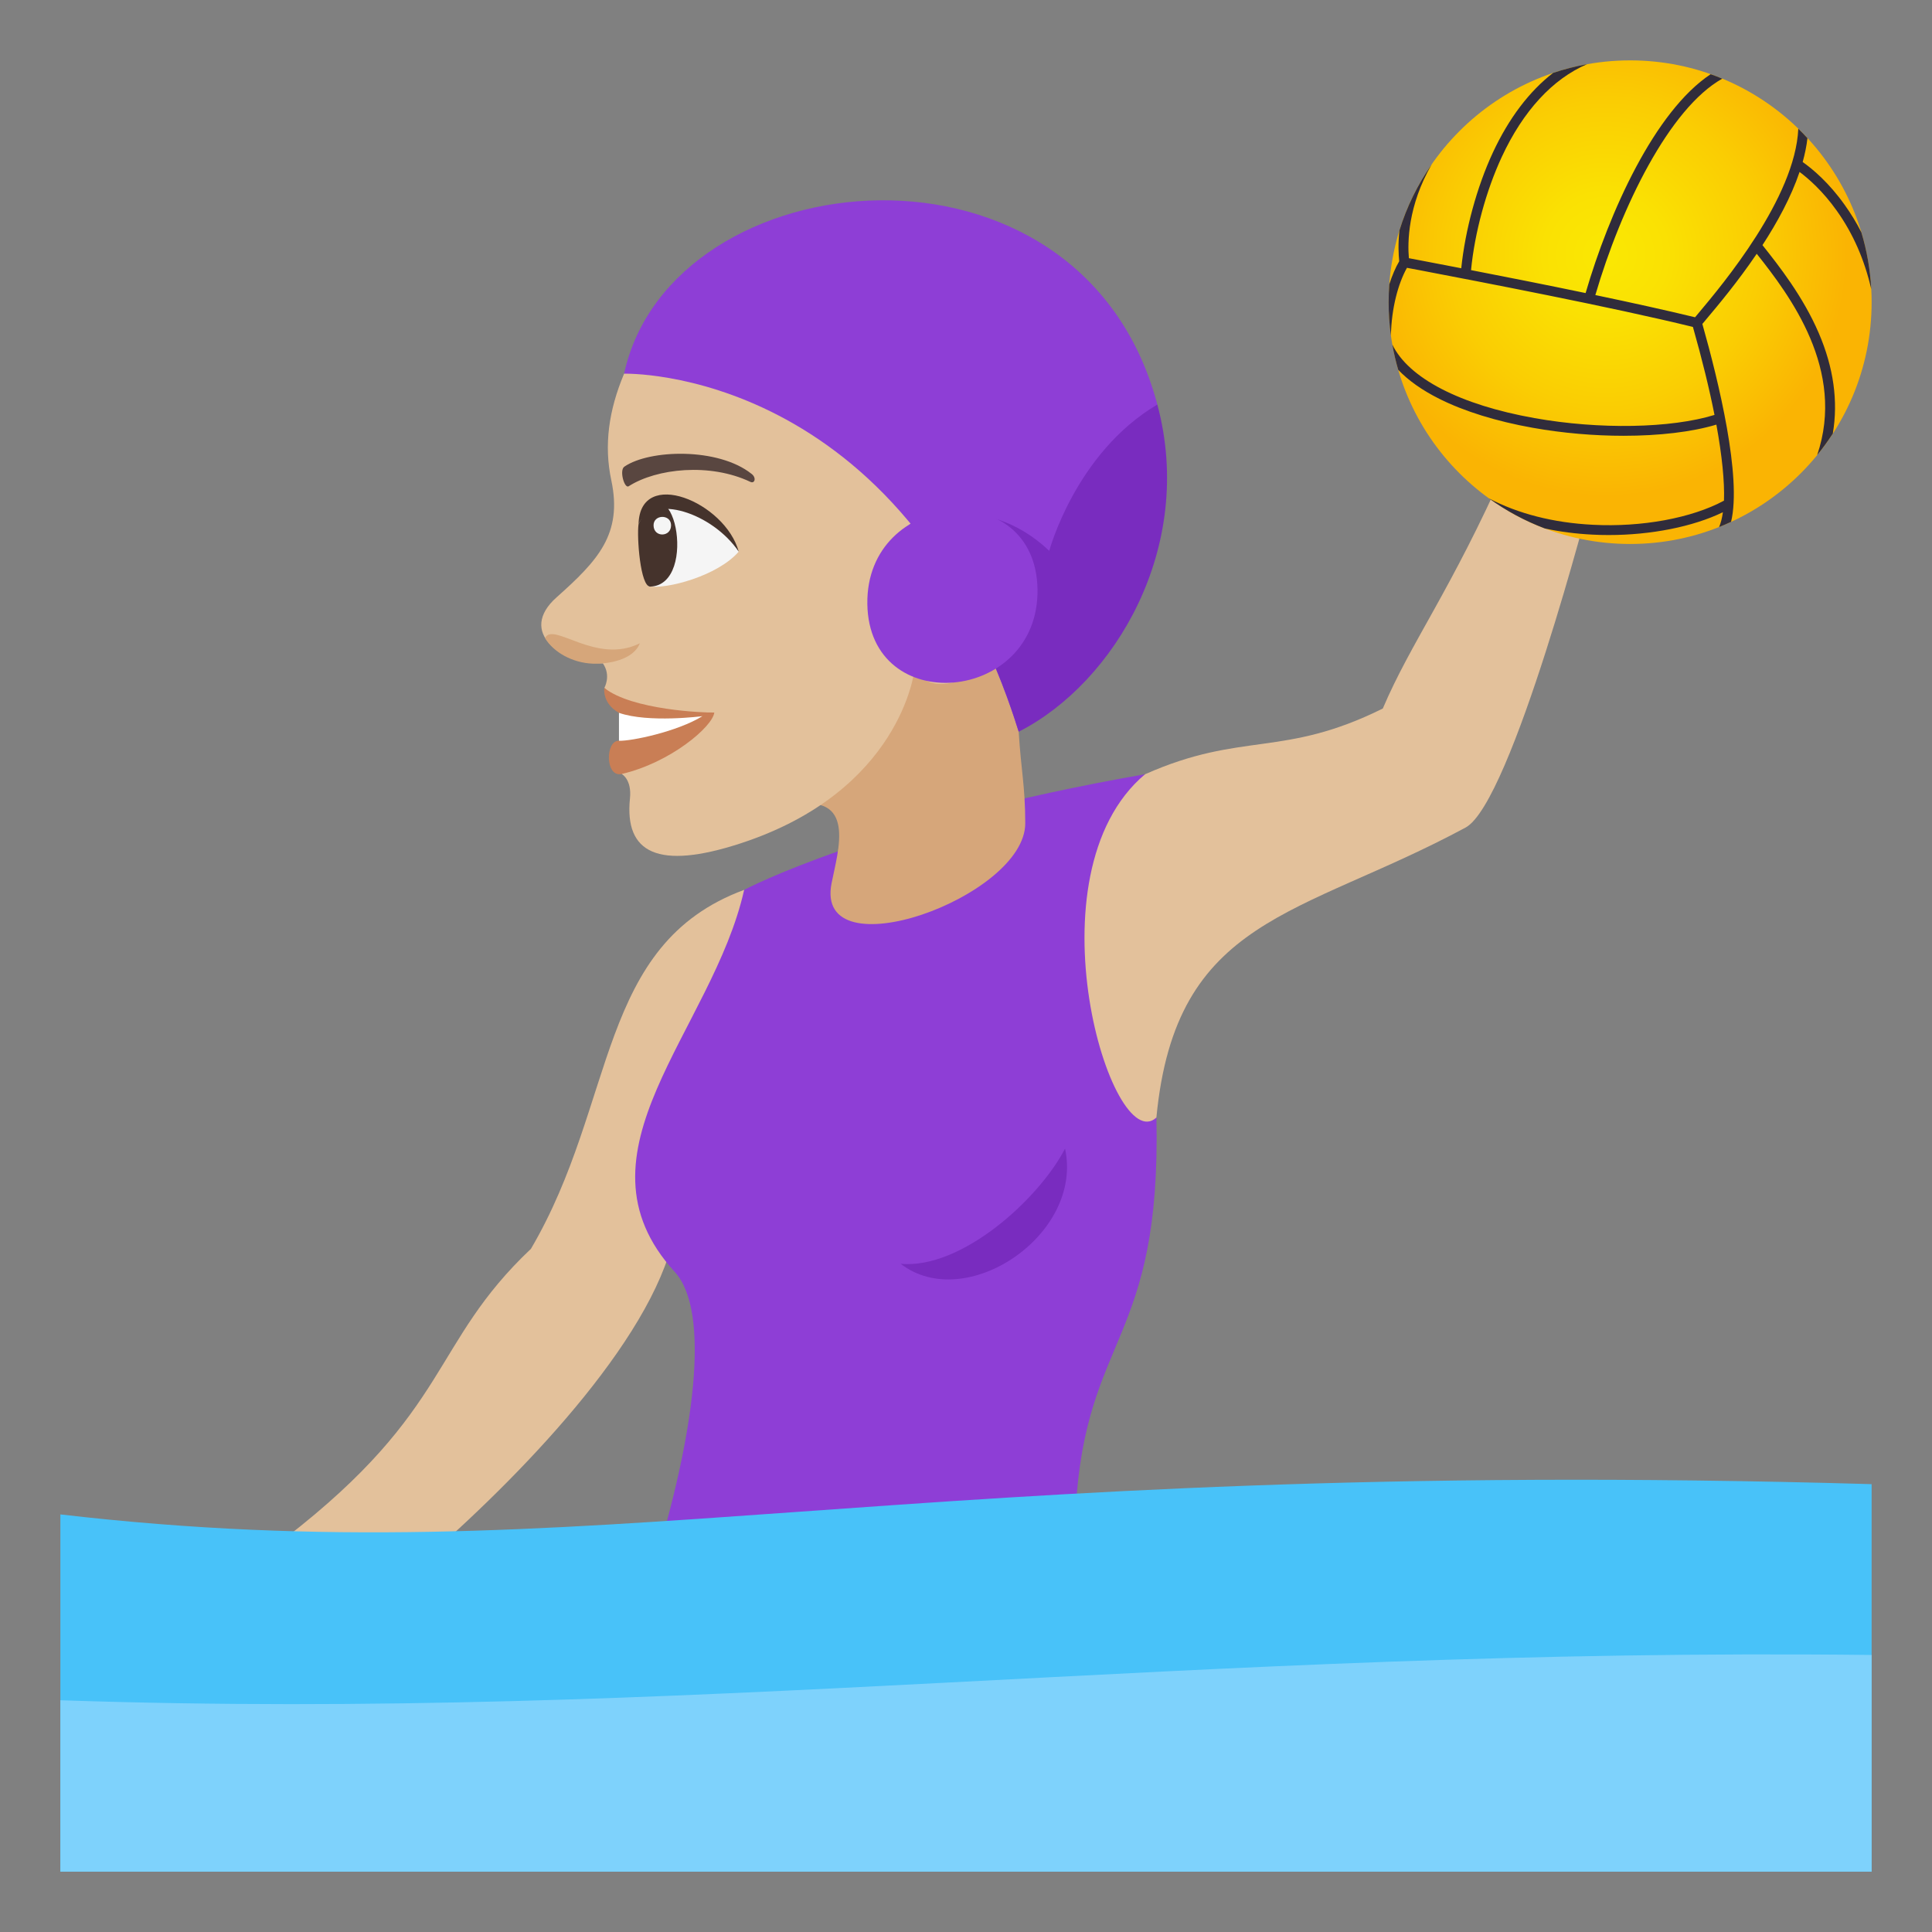<?xml version="1.0" encoding="utf-8"?>
<!-- Generator: Adobe Illustrator 15.0.0, SVG Export Plug-In . SVG Version: 6.00 Build 0)  -->
<!DOCTYPE svg PUBLIC "-//W3C//DTD SVG 1.1//EN" "http://www.w3.org/Graphics/SVG/1.1/DTD/svg11.dtd">
<svg version="1.1" id="Layer_1" xmlns:x="http://ns.adobe.com/Extensibility/1.0/" xmlns:i="http://ns.adobe.com/AdobeIllustrator/10.0/" xmlns:graph="http://ns.adobe.com/Graphs/1.0/"
	 xmlns="http://www.w3.org/2000/svg" xmlns:xlink="http://www.w3.org/1999/xlink" xmlns:a="http://ns.adobe.com/AdobeSVGViewerExtensions/3.0/"
	 x="0px" y="0px" width="64px" height="64px" viewBox="0 0 64 64" enable-background="new 0 0 64 64" xml:space="preserve">
<rect x="0" y="0" width="64" height="64" fill="#808080" stroke="none"/>
<path fill="#E3C19B" d="M9.463,50.943c5.502-4.255,4.793-6.424,8.125-9.574c2.859-4.865,2.172-10.081,7.063-11.891
	c3.099,3.214,0.041,8.147-2.27,11.161c-0.531,3.411-4.816,7.951-8.168,10.889C9.102,56.007,6.119,53.531,9.463,50.943z"/>
<path fill="#E3C19B" d="M49.893,15.437c-1.85,4.166-3.143,5.82-4.086,8.034c-3.313,1.643-4.654,0.747-7.875,2.177
	c-7.077,3.482-1.635,16.046,0.375,11.372c0.637-6.664,4.74-6.643,10.242-9.606c1.529-0.823,4.164-11.031,4.164-11.031
	S50.193,14.757,49.893,15.437z"/>
<path fill="#8E3ED6" d="M37.932,25.647c-9.047,1.578-13.281,3.831-13.281,3.831c-1.043,4.659-5.902,8.715-2.301,12.653
	c1.209,1.32,0.652,5.437-0.73,9.886l14.012-1.991c0.328-5.843,2.836-5.505,2.676-13.007C36.832,38.398,33.98,28.973,37.932,25.647z"
	/>
<path fill="#D6A67A" d="M26.201,26.693c2.199-0.469,1.558,1.482,1.345,2.57c-0.584,2.969,6.42,0.46,6.417-1.991
	c-0.002-1.251-0.141-1.756-0.217-3.033C34.279,15.516,26.201,26.693,26.201,26.693z"/>
<path fill="#E3C19B" d="M20.674,12.379c-0.51,1.212-0.672,2.372-0.424,3.53c0.379,1.783-0.443,2.658-1.811,3.877
	c-1.301,1.154,0.145,2.198,1.531,2.188c0.285,0.408,0.049,0.814,0.049,0.814c1.111,0.965,1.084,2.447,0.574,2.851
	c0,0,0.342,0.175,0.275,0.811c-0.186,1.819,0.941,2.372,3.648,1.493c5.341-1.737,5.775-5.74,5.775-5.74
	c1.092,1.549,4.377-1.093,4.467-4.315C34.924,12.537,30.234,5.055,20.674,12.379z"/>
<path fill="#F5F5F5" d="M24.471,18.274c-0.699,0.809-2.42,1.262-2.994,1.146C20.084,15.233,23.555,16.511,24.471,18.274z"/>
<path fill="#45332C" d="M21.541,19.432c1.643-0.054,0.725-4.463-0.389-2.065C21.092,17.784,21.211,19.442,21.541,19.432z"/>
<path fill="#45332C" d="M24.471,18.274c-0.443-1.639-3.275-2.819-3.318-0.908C21.6,16.331,23.604,16.993,24.471,18.274z"/>
<path fill="#F5F5F5" d="M21.65,17.411c0.01,0.404,0.588,0.387,0.58-0.018C22.219,17.021,21.639,17.039,21.65,17.411z"/>
<path fill="#594640" d="M24.893,15.695c-1.107-0.878-3.375-0.806-4.205-0.24c-0.184,0.109-0.004,0.743,0.137,0.653
	c0.93-0.595,2.695-0.781,4.033-0.145C25.006,16.032,25.064,15.819,24.893,15.695z"/>
<path fill="#C97E55" d="M20.504,23.614c0.504,0.348,0,0.925,0,0.925c-0.457-0.018-0.461,1.225,0.09,1.1
	c1.604-0.37,3.012-1.563,3.068-2.036c-0.316,0.012-2.721-0.08-3.643-0.814C20.02,22.788,19.932,23.291,20.504,23.614z"/>
<path fill="#FFFFFF" d="M20.504,23.614v0.925c0.403,0.016,1.934-0.302,2.764-0.815C23.268,23.724,21.486,23.956,20.504,23.614z"/>
<path fill="#D6A67A" d="M21.195,21.31c-0.213,0.554-1.053,0.692-1.555,0.675c-0.668-0.025-1.303-0.372-1.584-0.849
	C18.326,20.581,19.741,22.034,21.195,21.31z"/>
<path fill="#8E3ED6" d="M20.674,12.379c0,0,9.265-0.274,13.072,11.86l4.592-10.838C35.811,3.872,22.23,5.229,20.674,12.379z"/>
<path fill="#792CBF" d="M38.338,13.401c-2.711,1.602-3.58,4.846-3.58,4.846c-2.221-2.098-4.62-0.879-4.62-0.879
	s2.236,2.398,3.608,6.871C36.926,22.622,39.607,18.122,38.338,13.401z"/>
<path fill="#8E3ED6" d="M34.369,19.526c0.051,3.788-5.584,4.273-5.637,0.482C28.677,16.218,34.313,15.732,34.369,19.526z"/>
<path fill="#48C2F9" d="M2,62h60V49.164c-32.495-0.939-42.373,3.053-60,1.003V62z"/>
<path fill="#7ED2FC" d="M62,54.823c-22.666-0.26-39.188,2.21-60,1.5V62h60V54.823z"/>
<path fill="#792CBF" d="M35.281,38.049c0.621,2.853-3.292,5.478-5.444,3.817C31.865,42.046,34.422,39.709,35.281,38.049z"/>
<radialGradient id="SVGID_1_" cx="53.773" cy="8.441" r="8.01" gradientTransform="matrix(0.999 0 0 1 -0.536 0)" gradientUnits="userSpaceOnUse">
	<stop  offset="0" style="stop-color:#FAE803"/>
	<stop  offset="0.258" style="stop-color:#FAE103"/>
	<stop  offset="0.636" style="stop-color:#FACD03"/>
	<stop  offset="1" style="stop-color:#FAB403"/>
	<a:midPointStop  offset="0" style="stop-color:#FAE803"/>
	<a:midPointStop  offset="0.624" style="stop-color:#FAE803"/>
	<a:midPointStop  offset="1" style="stop-color:#FAB403"/>
</radialGradient>
<ellipse fill="url(#SVGID_1_)" cx="54" cy="10.01" rx="8" ry="8.01"/>
<path fill="#302C3B" d="M61.111,6.792c-0.531-0.748-1.07-1.196-1.395-1.425c0.074-0.267,0.129-0.531,0.158-0.791
	c-0.098-0.108-0.199-0.212-0.303-0.312c-0.102,2.291-2.508,5.159-3.305,6.109c-0.043,0.051-0.08,0.096-0.115,0.137
	c-0.965-0.234-2.119-0.488-3.303-0.736c0.852-2.914,2.455-6.189,4.205-7.168c-0.127-0.054-0.256-0.103-0.385-0.148
	c-1.854,1.227-3.363,4.575-4.143,7.25c-1.326-0.276-2.668-0.541-3.795-0.76c0.121-1.243,0.5-2.636,1.02-3.754
	c0.707-1.521,1.682-2.578,2.824-3.068c-0.387,0.07-0.762,0.167-1.125,0.289c-0.787,0.607-1.467,1.502-1.998,2.643
	c-0.529,1.14-0.914,2.557-1.045,3.828C47.9,8.787,47.445,8.7,47.064,8.628c-0.143-0.028-0.273-0.053-0.393-0.075
	c-0.045-0.515-0.039-1.731,0.756-3.108c-0.463,0.665-0.826,1.402-1.07,2.191c-0.047,0.439-0.029,0.791-0.006,1.018
	c-0.123,0.209-0.234,0.469-0.33,0.767C46.008,9.616,46,9.812,46,10.011c0,0.375,0.025,0.746,0.076,1.108
	c0.018-0.921,0.244-1.734,0.531-2.247c0.119,0.023,0.252,0.049,0.395,0.074c2.07,0.397,6.355,1.217,9.078,1.884
	c0.305,1.075,0.545,2.054,0.715,2.915c-1.441,0.444-3.811,0.489-5.963,0.105c-2.465-0.438-4.172-1.323-4.709-2.436
	c0.049,0.285,0.115,0.563,0.195,0.836c0.336,0.354,0.789,0.674,1.355,0.959c0.828,0.416,1.902,0.749,3.1,0.962
	c0.992,0.177,2.031,0.265,3.01,0.265c1.174,0,2.26-0.125,3.074-0.37c0.189,1.036,0.275,1.89,0.252,2.519
	c-1.07,0.577-2.721,0.883-4.342,0.799c-1.307-0.065-2.486-0.369-3.445-0.875c0.568,0.41,1.191,0.747,1.855,0.998
	c0.5,0.107,1.025,0.176,1.574,0.203c0.178,0.01,0.357,0.014,0.537,0.014c1.406,0,2.793-0.275,3.785-0.756
	c-0.027,0.195-0.068,0.359-0.127,0.492c0.135-0.055,0.268-0.112,0.398-0.173c0.357-1.479-0.41-4.645-0.951-6.556
	c0.037-0.043,0.078-0.094,0.125-0.15c0.387-0.459,1.043-1.241,1.676-2.174c1.107,1.395,2.957,3.854,2.002,6.668
	c0.186-0.229,0.357-0.465,0.518-0.711c0.182-1.072,0.027-2.189-0.467-3.335c-0.521-1.21-1.318-2.224-1.863-2.909
	c0.49-0.754,0.947-1.588,1.229-2.424c0.291,0.217,0.768,0.63,1.232,1.284c0.541,0.758,0.922,1.632,1.143,2.601
	c-0.035-0.652-0.146-1.283-0.328-1.884C61.5,7.38,61.316,7.079,61.111,6.792z"/>
</svg>
